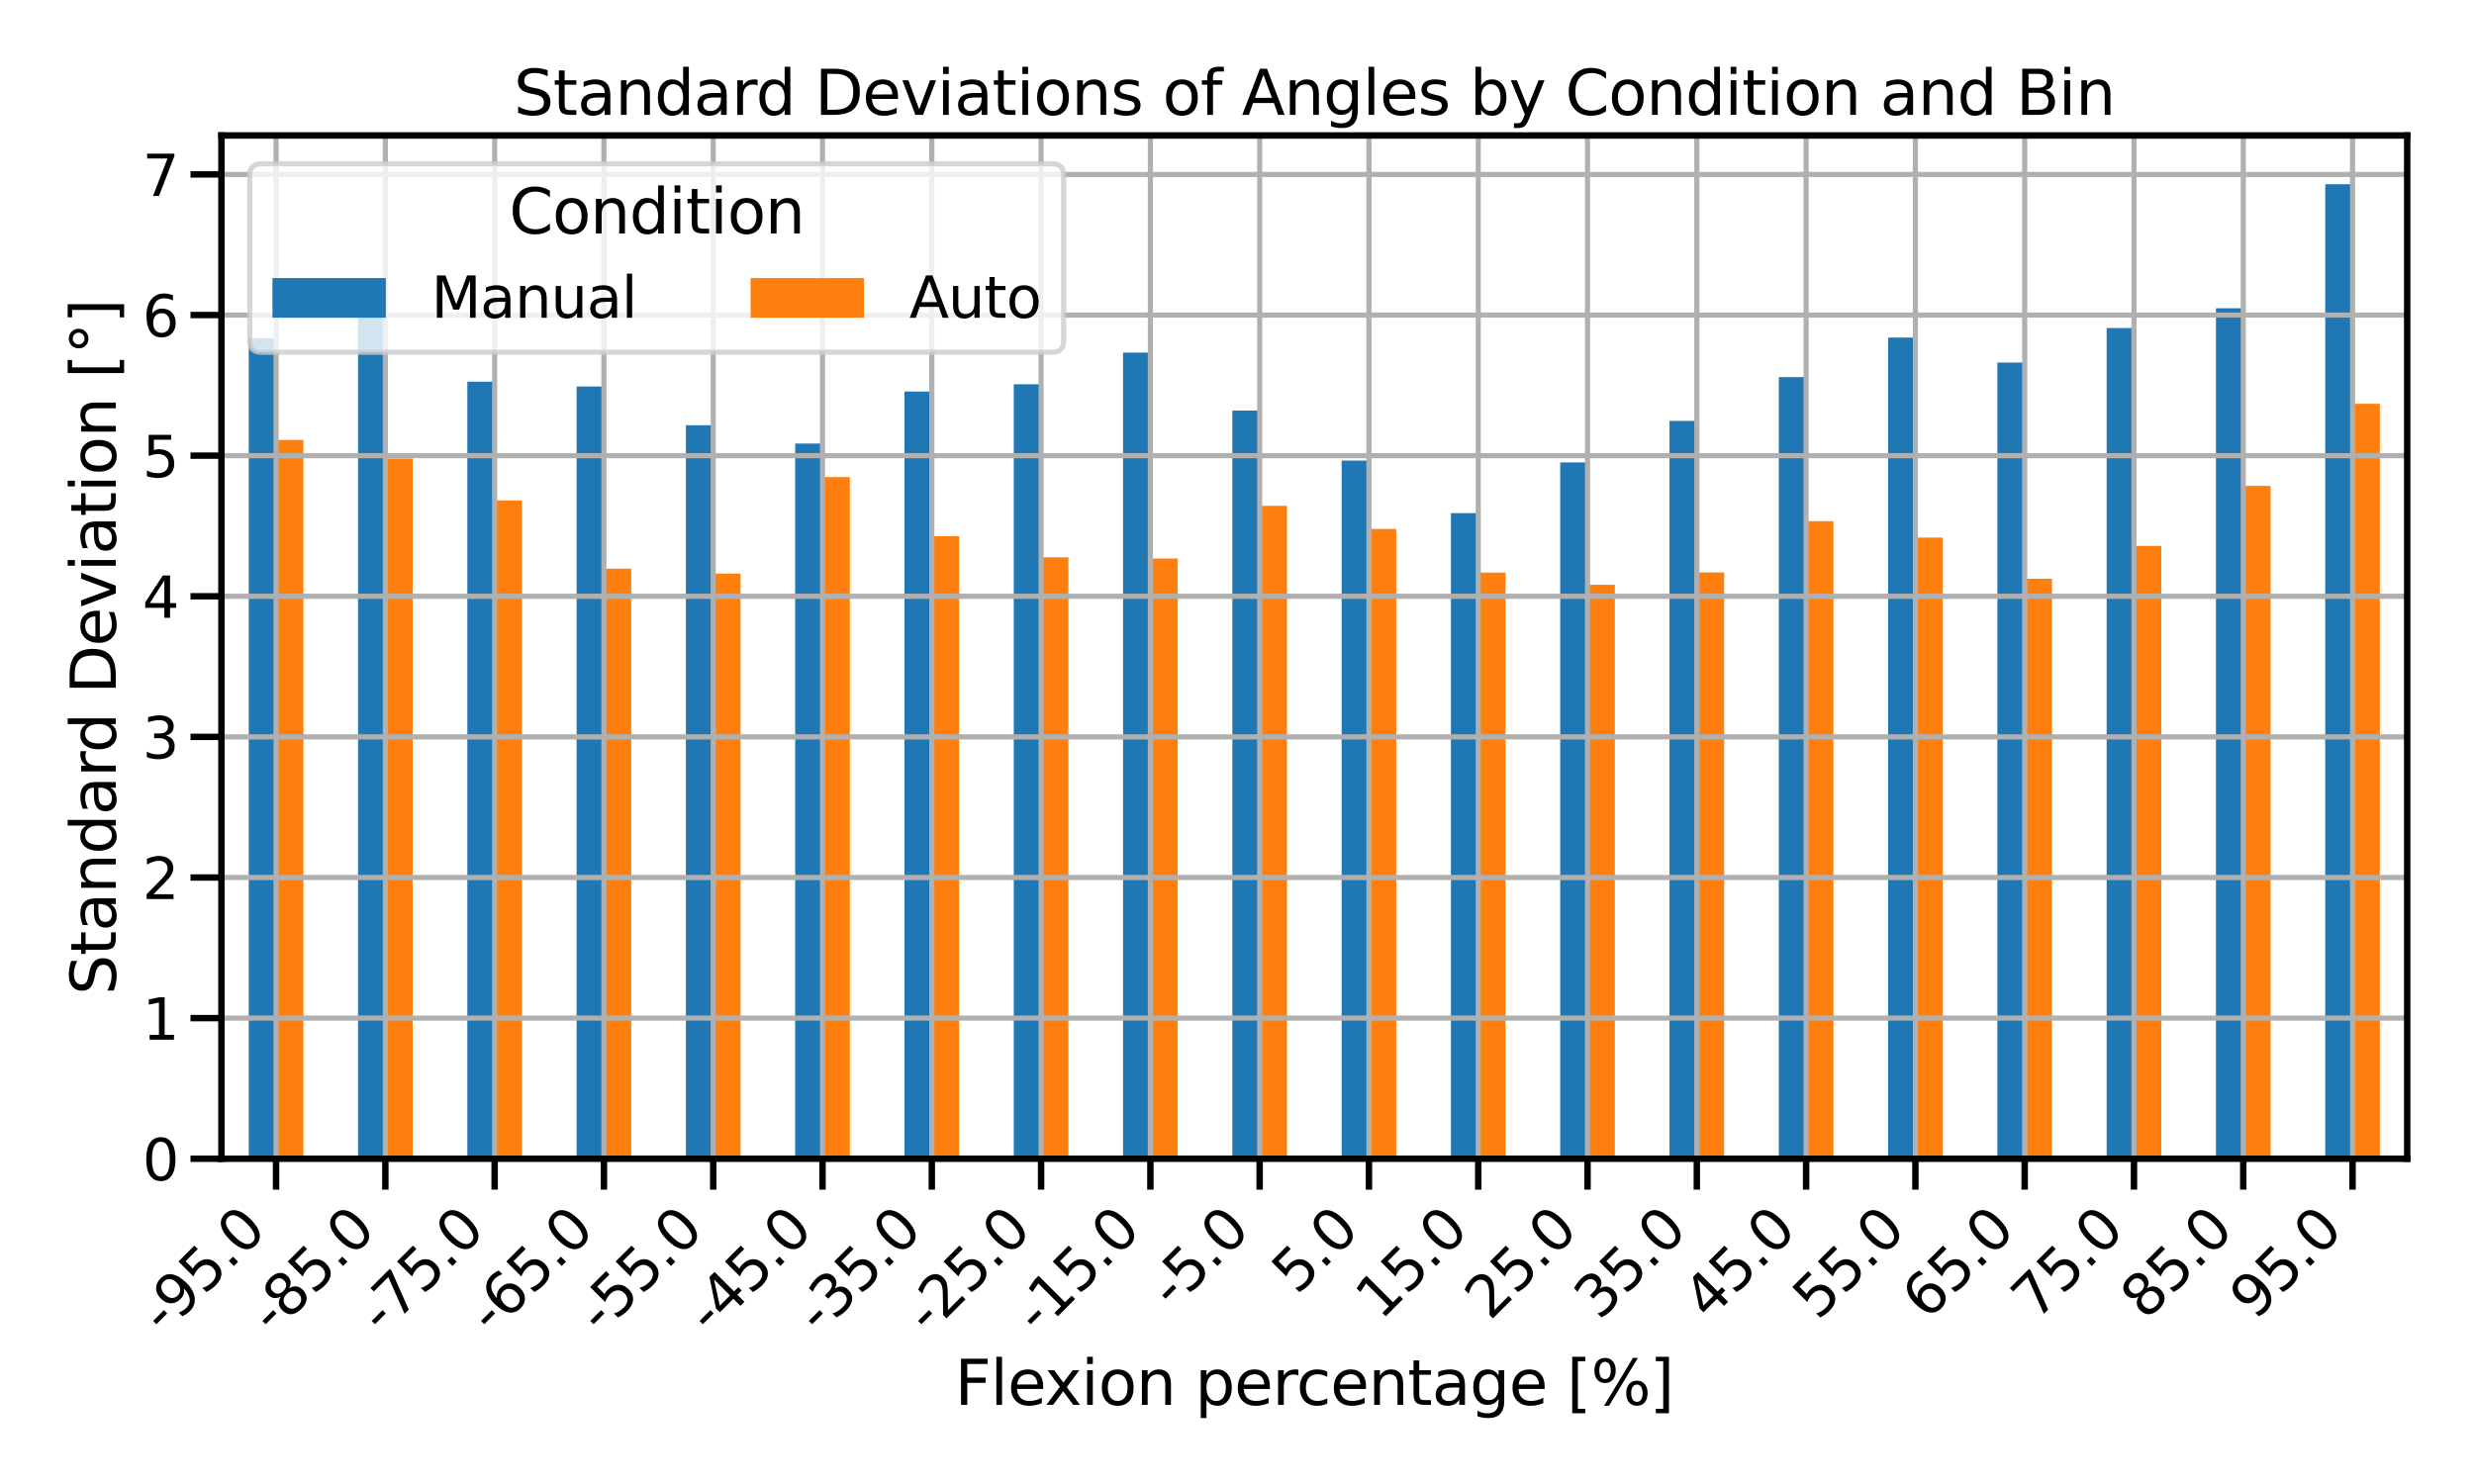 <?xml version="1.0" encoding="utf-8" standalone="no"?>
<!DOCTYPE svg PUBLIC "-//W3C//DTD SVG 1.1//EN"
  "http://www.w3.org/Graphics/SVG/1.1/DTD/svg11.dtd">
<svg xmlns:xlink="http://www.w3.org/1999/xlink" width="720pt" height="432pt" viewBox="0 0 720 432" xmlns="http://www.w3.org/2000/svg" version="1.1">
 <defs>
  <style type="text/css">*{stroke-linejoin: round; stroke-linecap: butt}</style>
 </defs>
 <g id="figure_1">
  <g id="patch_1">
   <path d="M 0 432 
L 720 432 
L 720 0 
L 0 0 
z
" style="fill: #ffffff"/>
  </g>
  <g id="axes_1">
   <g id="patch_2">
    <path d="M 64.44 337.313 
L 700.56 337.313 
L 700.56 39.44 
L 64.44 39.44 
z
" style="fill: #ffffff"/>
   </g>
   <g id="patch_3">
    <path d="M 72.391 337.313 
L 80.343 337.313 
L 80.343 98.429 
L 72.391 98.429 
z
" clip-path="url(#pfd9295f43e)" style="fill: #1f77b4"/>
   </g>
   <g id="patch_4">
    <path d="M 104.198 337.313 
L 112.149 337.313 
L 112.149 91.769 
L 104.198 91.769 
z
" clip-path="url(#pfd9295f43e)" style="fill: #1f77b4"/>
   </g>
   <g id="patch_5">
    <path d="M 136.004 337.313 
L 143.955 337.313 
L 143.955 111.116 
L 136.004 111.116 
z
" clip-path="url(#pfd9295f43e)" style="fill: #1f77b4"/>
   </g>
   <g id="patch_6">
    <path d="M 167.81 337.313 
L 175.761 337.313 
L 175.761 112.507 
L 167.81 112.507 
z
" clip-path="url(#pfd9295f43e)" style="fill: #1f77b4"/>
   </g>
   <g id="patch_7">
    <path d="M 199.615 337.313 
L 207.567 337.313 
L 207.567 123.79 
L 199.615 123.79 
z
" clip-path="url(#pfd9295f43e)" style="fill: #1f77b4"/>
   </g>
   <g id="patch_8">
    <path d="M 231.422 337.313 
L 239.373 337.313 
L 239.373 129.119 
L 231.422 129.119 
z
" clip-path="url(#pfd9295f43e)" style="fill: #1f77b4"/>
   </g>
   <g id="patch_9">
    <path d="M 263.228 337.313 
L 271.179 337.313 
L 271.179 113.98 
L 263.228 113.98 
z
" clip-path="url(#pfd9295f43e)" style="fill: #1f77b4"/>
   </g>
   <g id="patch_10">
    <path d="M 295.034 337.313 
L 302.985 337.313 
L 302.985 111.85 
L 295.034 111.85 
z
" clip-path="url(#pfd9295f43e)" style="fill: #1f77b4"/>
   </g>
   <g id="patch_11">
    <path d="M 326.839 337.313 
L 334.791 337.313 
L 334.791 102.635 
L 326.839 102.635 
z
" clip-path="url(#pfd9295f43e)" style="fill: #1f77b4"/>
   </g>
   <g id="patch_12">
    <path d="M 358.646 337.313 
L 366.597 337.313 
L 366.597 119.529 
L 358.646 119.529 
z
" clip-path="url(#pfd9295f43e)" style="fill: #1f77b4"/>
   </g>
   <g id="patch_13">
    <path d="M 390.452 337.313 
L 398.403 337.313 
L 398.403 134.074 
L 390.452 134.074 
z
" clip-path="url(#pfd9295f43e)" style="fill: #1f77b4"/>
   </g>
   <g id="patch_14">
    <path d="M 422.257 337.313 
L 430.209 337.313 
L 430.209 149.379 
L 422.257 149.379 
z
" clip-path="url(#pfd9295f43e)" style="fill: #1f77b4"/>
   </g>
   <g id="patch_15">
    <path d="M 454.063 337.313 
L 462.015 337.313 
L 462.015 134.617 
L 454.063 134.617 
z
" clip-path="url(#pfd9295f43e)" style="fill: #1f77b4"/>
   </g>
   <g id="patch_16">
    <path d="M 485.87 337.313 
L 493.821 337.313 
L 493.821 122.514 
L 485.87 122.514 
z
" clip-path="url(#pfd9295f43e)" style="fill: #1f77b4"/>
   </g>
   <g id="patch_17">
    <path d="M 517.676 337.313 
L 525.627 337.313 
L 525.627 109.792 
L 517.676 109.792 
z
" clip-path="url(#pfd9295f43e)" style="fill: #1f77b4"/>
   </g>
   <g id="patch_18">
    <path d="M 549.481 337.313 
L 557.433 337.313 
L 557.433 98.272 
L 549.481 98.272 
z
" clip-path="url(#pfd9295f43e)" style="fill: #1f77b4"/>
   </g>
   <g id="patch_19">
    <path d="M 581.288 337.313 
L 589.239 337.313 
L 589.239 105.535 
L 581.288 105.535 
z
" clip-path="url(#pfd9295f43e)" style="fill: #1f77b4"/>
   </g>
   <g id="patch_20">
    <path d="M 613.093 337.313 
L 621.045 337.313 
L 621.045 95.496 
L 613.093 95.496 
z
" clip-path="url(#pfd9295f43e)" style="fill: #1f77b4"/>
   </g>
   <g id="patch_21">
    <path d="M 644.899 337.313 
L 652.851 337.313 
L 652.851 89.737 
L 644.899 89.737 
z
" clip-path="url(#pfd9295f43e)" style="fill: #1f77b4"/>
   </g>
   <g id="patch_22">
    <path d="M 676.706 337.313 
L 684.657 337.313 
L 684.657 53.624 
L 676.706 53.624 
z
" clip-path="url(#pfd9295f43e)" style="fill: #1f77b4"/>
   </g>
   <g id="patch_23">
    <path d="M 80.343 337.313 
L 88.294 337.313 
L 88.294 128.069 
L 80.343 128.069 
z
" clip-path="url(#pfd9295f43e)" style="fill: #ff7f0e"/>
   </g>
   <g id="patch_24">
    <path d="M 112.149 337.313 
L 120.1 337.313 
L 120.1 133.454 
L 112.149 133.454 
z
" clip-path="url(#pfd9295f43e)" style="fill: #ff7f0e"/>
   </g>
   <g id="patch_25">
    <path d="M 143.955 337.313 
L 151.906 337.313 
L 151.906 145.684 
L 143.955 145.684 
z
" clip-path="url(#pfd9295f43e)" style="fill: #ff7f0e"/>
   </g>
   <g id="patch_26">
    <path d="M 175.761 337.313 
L 183.713 337.313 
L 183.713 165.544 
L 175.761 165.544 
z
" clip-path="url(#pfd9295f43e)" style="fill: #ff7f0e"/>
   </g>
   <g id="patch_27">
    <path d="M 207.567 337.313 
L 215.518 337.313 
L 215.518 166.99 
L 207.567 166.99 
z
" clip-path="url(#pfd9295f43e)" style="fill: #ff7f0e"/>
   </g>
   <g id="patch_28">
    <path d="M 239.373 337.313 
L 247.325 337.313 
L 247.325 138.865 
L 239.373 138.865 
z
" clip-path="url(#pfd9295f43e)" style="fill: #ff7f0e"/>
   </g>
   <g id="patch_29">
    <path d="M 271.179 337.313 
L 279.13 337.313 
L 279.13 156.069 
L 271.179 156.069 
z
" clip-path="url(#pfd9295f43e)" style="fill: #ff7f0e"/>
   </g>
   <g id="patch_30">
    <path d="M 302.985 337.313 
L 310.937 337.313 
L 310.937 162.249 
L 302.985 162.249 
z
" clip-path="url(#pfd9295f43e)" style="fill: #ff7f0e"/>
   </g>
   <g id="patch_31">
    <path d="M 334.791 337.313 
L 342.743 337.313 
L 342.743 162.582 
L 334.791 162.582 
z
" clip-path="url(#pfd9295f43e)" style="fill: #ff7f0e"/>
   </g>
   <g id="patch_32">
    <path d="M 366.597 337.313 
L 374.548 337.313 
L 374.548 147.249 
L 366.597 147.249 
z
" clip-path="url(#pfd9295f43e)" style="fill: #ff7f0e"/>
   </g>
   <g id="patch_33">
    <path d="M 398.403 337.313 
L 406.354 337.313 
L 406.354 153.978 
L 398.403 153.978 
z
" clip-path="url(#pfd9295f43e)" style="fill: #ff7f0e"/>
   </g>
   <g id="patch_34">
    <path d="M 430.209 337.313 
L 438.161 337.313 
L 438.161 166.672 
L 430.209 166.672 
z
" clip-path="url(#pfd9295f43e)" style="fill: #ff7f0e"/>
   </g>
   <g id="patch_35">
    <path d="M 462.015 337.313 
L 469.966 337.313 
L 469.966 170.227 
L 462.015 170.227 
z
" clip-path="url(#pfd9295f43e)" style="fill: #ff7f0e"/>
   </g>
   <g id="patch_36">
    <path d="M 493.821 337.313 
L 501.772 337.313 
L 501.772 166.631 
L 493.821 166.631 
z
" clip-path="url(#pfd9295f43e)" style="fill: #ff7f0e"/>
   </g>
   <g id="patch_37">
    <path d="M 525.627 337.313 
L 533.578 337.313 
L 533.578 151.716 
L 525.627 151.716 
z
" clip-path="url(#pfd9295f43e)" style="fill: #ff7f0e"/>
   </g>
   <g id="patch_38">
    <path d="M 557.433 337.313 
L 565.385 337.313 
L 565.385 156.491 
L 557.433 156.491 
z
" clip-path="url(#pfd9295f43e)" style="fill: #ff7f0e"/>
   </g>
   <g id="patch_39">
    <path d="M 589.239 337.313 
L 597.191 337.313 
L 597.191 168.48 
L 589.239 168.48 
z
" clip-path="url(#pfd9295f43e)" style="fill: #ff7f0e"/>
   </g>
   <g id="patch_40">
    <path d="M 621.045 337.313 
L 628.996 337.313 
L 628.996 158.911 
L 621.045 158.911 
z
" clip-path="url(#pfd9295f43e)" style="fill: #ff7f0e"/>
   </g>
   <g id="patch_41">
    <path d="M 652.851 337.313 
L 660.803 337.313 
L 660.803 141.45 
L 652.851 141.45 
z
" clip-path="url(#pfd9295f43e)" style="fill: #ff7f0e"/>
   </g>
   <g id="patch_42">
    <path d="M 684.657 337.313 
L 692.609 337.313 
L 692.609 117.55 
L 684.657 117.55 
z
" clip-path="url(#pfd9295f43e)" style="fill: #ff7f0e"/>
   </g>
   <g id="matplotlib.axis_1">
    <g id="xtick_1">
     <g id="line2d_1">
      <path d="M 80.343 337.313 
L 80.343 39.44 
" clip-path="url(#pfd9295f43e)" style="fill: none; stroke: #b0b0b0; stroke-width: 1.5; stroke-linecap: square"/>
     </g>
     <g id="line2d_2">
      <defs>
       <path id="m7f47362b22" d="M 0 0 
L 0 9 
" style="stroke: #000000; stroke-width: 1.875"/>
      </defs>
      <g>
       <use xlink:href="#m7f47362b22" x="80.343" y="337.313" style="stroke: #000000; stroke-width: 1.875"/>
      </g>
     </g>
     <g id="text_1">
      <!-- -95.0 -->
      <g transform="translate(47.729 388.865) rotate(-45) scale(0.165 -0.165)">
       <defs>
        <path id="DejaVuSans-2d" d="M 313 2009 
L 1997 2009 
L 1997 1497 
L 313 1497 
L 313 2009 
z
" transform="scale(0.016)"/>
        <path id="DejaVuSans-39" d="M 703 97 
L 703 672 
Q 941 559 1184 500 
Q 1428 441 1663 441 
Q 2288 441 2617 861 
Q 2947 1281 2994 2138 
Q 2813 1869 2534 1725 
Q 2256 1581 1919 1581 
Q 1219 1581 811 2004 
Q 403 2428 403 3163 
Q 403 3881 828 4315 
Q 1253 4750 1959 4750 
Q 2769 4750 3195 4129 
Q 3622 3509 3622 2328 
Q 3622 1225 3098 567 
Q 2575 -91 1691 -91 
Q 1453 -91 1209 -44 
Q 966 3 703 97 
z
M 1959 2075 
Q 2384 2075 2632 2365 
Q 2881 2656 2881 3163 
Q 2881 3666 2632 3958 
Q 2384 4250 1959 4250 
Q 1534 4250 1286 3958 
Q 1038 3666 1038 3163 
Q 1038 2656 1286 2365 
Q 1534 2075 1959 2075 
z
" transform="scale(0.016)"/>
        <path id="DejaVuSans-35" d="M 691 4666 
L 3169 4666 
L 3169 4134 
L 1269 4134 
L 1269 2991 
Q 1406 3038 1543 3061 
Q 1681 3084 1819 3084 
Q 2600 3084 3056 2656 
Q 3513 2228 3513 1497 
Q 3513 744 3044 326 
Q 2575 -91 1722 -91 
Q 1428 -91 1123 -41 
Q 819 9 494 109 
L 494 744 
Q 775 591 1075 516 
Q 1375 441 1709 441 
Q 2250 441 2565 725 
Q 2881 1009 2881 1497 
Q 2881 1984 2565 2268 
Q 2250 2553 1709 2553 
Q 1456 2553 1204 2497 
Q 953 2441 691 2322 
L 691 4666 
z
" transform="scale(0.016)"/>
        <path id="DejaVuSans-2e" d="M 684 794 
L 1344 794 
L 1344 0 
L 684 0 
L 684 794 
z
" transform="scale(0.016)"/>
        <path id="DejaVuSans-30" d="M 2034 4250 
Q 1547 4250 1301 3770 
Q 1056 3291 1056 2328 
Q 1056 1369 1301 889 
Q 1547 409 2034 409 
Q 2525 409 2770 889 
Q 3016 1369 3016 2328 
Q 3016 3291 2770 3770 
Q 2525 4250 2034 4250 
z
M 2034 4750 
Q 2819 4750 3233 4129 
Q 3647 3509 3647 2328 
Q 3647 1150 3233 529 
Q 2819 -91 2034 -91 
Q 1250 -91 836 529 
Q 422 1150 422 2328 
Q 422 3509 836 4129 
Q 1250 4750 2034 4750 
z
" transform="scale(0.016)"/>
       </defs>
       <use xlink:href="#DejaVuSans-2d"/>
       <use xlink:href="#DejaVuSans-39" x="36.084"/>
       <use xlink:href="#DejaVuSans-35" x="99.707"/>
       <use xlink:href="#DejaVuSans-2e" x="163.33"/>
       <use xlink:href="#DejaVuSans-30" x="195.117"/>
      </g>
     </g>
    </g>
    <g id="xtick_2">
     <g id="line2d_3">
      <path d="M 112.149 337.313 
L 112.149 39.44 
" clip-path="url(#pfd9295f43e)" style="fill: none; stroke: #b0b0b0; stroke-width: 1.5; stroke-linecap: square"/>
     </g>
     <g id="line2d_4">
      <g>
       <use xlink:href="#m7f47362b22" x="112.149" y="337.313" style="stroke: #000000; stroke-width: 1.875"/>
      </g>
     </g>
     <g id="text_2">
      <!-- -85.0 -->
      <g transform="translate(79.535 388.865) rotate(-45) scale(0.165 -0.165)">
       <defs>
        <path id="DejaVuSans-38" d="M 2034 2216 
Q 1584 2216 1326 1975 
Q 1069 1734 1069 1313 
Q 1069 891 1326 650 
Q 1584 409 2034 409 
Q 2484 409 2743 651 
Q 3003 894 3003 1313 
Q 3003 1734 2745 1975 
Q 2488 2216 2034 2216 
z
M 1403 2484 
Q 997 2584 770 2862 
Q 544 3141 544 3541 
Q 544 4100 942 4425 
Q 1341 4750 2034 4750 
Q 2731 4750 3128 4425 
Q 3525 4100 3525 3541 
Q 3525 3141 3298 2862 
Q 3072 2584 2669 2484 
Q 3125 2378 3379 2068 
Q 3634 1759 3634 1313 
Q 3634 634 3220 271 
Q 2806 -91 2034 -91 
Q 1263 -91 848 271 
Q 434 634 434 1313 
Q 434 1759 690 2068 
Q 947 2378 1403 2484 
z
M 1172 3481 
Q 1172 3119 1398 2916 
Q 1625 2713 2034 2713 
Q 2441 2713 2670 2916 
Q 2900 3119 2900 3481 
Q 2900 3844 2670 4047 
Q 2441 4250 2034 4250 
Q 1625 4250 1398 4047 
Q 1172 3844 1172 3481 
z
" transform="scale(0.016)"/>
       </defs>
       <use xlink:href="#DejaVuSans-2d"/>
       <use xlink:href="#DejaVuSans-38" x="36.084"/>
       <use xlink:href="#DejaVuSans-35" x="99.707"/>
       <use xlink:href="#DejaVuSans-2e" x="163.33"/>
       <use xlink:href="#DejaVuSans-30" x="195.117"/>
      </g>
     </g>
    </g>
    <g id="xtick_3">
     <g id="line2d_5">
      <path d="M 143.955 337.313 
L 143.955 39.44 
" clip-path="url(#pfd9295f43e)" style="fill: none; stroke: #b0b0b0; stroke-width: 1.5; stroke-linecap: square"/>
     </g>
     <g id="line2d_6">
      <g>
       <use xlink:href="#m7f47362b22" x="143.955" y="337.313" style="stroke: #000000; stroke-width: 1.875"/>
      </g>
     </g>
     <g id="text_3">
      <!-- -75.0 -->
      <g transform="translate(111.341 388.865) rotate(-45) scale(0.165 -0.165)">
       <defs>
        <path id="DejaVuSans-37" d="M 525 4666 
L 3525 4666 
L 3525 4397 
L 1831 0 
L 1172 0 
L 2766 4134 
L 525 4134 
L 525 4666 
z
" transform="scale(0.016)"/>
       </defs>
       <use xlink:href="#DejaVuSans-2d"/>
       <use xlink:href="#DejaVuSans-37" x="36.084"/>
       <use xlink:href="#DejaVuSans-35" x="99.707"/>
       <use xlink:href="#DejaVuSans-2e" x="163.33"/>
       <use xlink:href="#DejaVuSans-30" x="195.117"/>
      </g>
     </g>
    </g>
    <g id="xtick_4">
     <g id="line2d_7">
      <path d="M 175.761 337.313 
L 175.761 39.44 
" clip-path="url(#pfd9295f43e)" style="fill: none; stroke: #b0b0b0; stroke-width: 1.5; stroke-linecap: square"/>
     </g>
     <g id="line2d_8">
      <g>
       <use xlink:href="#m7f47362b22" x="175.761" y="337.313" style="stroke: #000000; stroke-width: 1.875"/>
      </g>
     </g>
     <g id="text_4">
      <!-- -65.0 -->
      <g transform="translate(143.147 388.865) rotate(-45) scale(0.165 -0.165)">
       <defs>
        <path id="DejaVuSans-36" d="M 2113 2584 
Q 1688 2584 1439 2293 
Q 1191 2003 1191 1497 
Q 1191 994 1439 701 
Q 1688 409 2113 409 
Q 2538 409 2786 701 
Q 3034 994 3034 1497 
Q 3034 2003 2786 2293 
Q 2538 2584 2113 2584 
z
M 3366 4563 
L 3366 3988 
Q 3128 4100 2886 4159 
Q 2644 4219 2406 4219 
Q 1781 4219 1451 3797 
Q 1122 3375 1075 2522 
Q 1259 2794 1537 2939 
Q 1816 3084 2150 3084 
Q 2853 3084 3261 2657 
Q 3669 2231 3669 1497 
Q 3669 778 3244 343 
Q 2819 -91 2113 -91 
Q 1303 -91 875 529 
Q 447 1150 447 2328 
Q 447 3434 972 4092 
Q 1497 4750 2381 4750 
Q 2619 4750 2861 4703 
Q 3103 4656 3366 4563 
z
" transform="scale(0.016)"/>
       </defs>
       <use xlink:href="#DejaVuSans-2d"/>
       <use xlink:href="#DejaVuSans-36" x="36.084"/>
       <use xlink:href="#DejaVuSans-35" x="99.707"/>
       <use xlink:href="#DejaVuSans-2e" x="163.33"/>
       <use xlink:href="#DejaVuSans-30" x="195.117"/>
      </g>
     </g>
    </g>
    <g id="xtick_5">
     <g id="line2d_9">
      <path d="M 207.567 337.313 
L 207.567 39.44 
" clip-path="url(#pfd9295f43e)" style="fill: none; stroke: #b0b0b0; stroke-width: 1.5; stroke-linecap: square"/>
     </g>
     <g id="line2d_10">
      <g>
       <use xlink:href="#m7f47362b22" x="207.567" y="337.313" style="stroke: #000000; stroke-width: 1.875"/>
      </g>
     </g>
     <g id="text_5">
      <!-- -55.0 -->
      <g transform="translate(174.953 388.865) rotate(-45) scale(0.165 -0.165)">
       <use xlink:href="#DejaVuSans-2d"/>
       <use xlink:href="#DejaVuSans-35" x="36.084"/>
       <use xlink:href="#DejaVuSans-35" x="99.707"/>
       <use xlink:href="#DejaVuSans-2e" x="163.33"/>
       <use xlink:href="#DejaVuSans-30" x="195.117"/>
      </g>
     </g>
    </g>
    <g id="xtick_6">
     <g id="line2d_11">
      <path d="M 239.373 337.313 
L 239.373 39.44 
" clip-path="url(#pfd9295f43e)" style="fill: none; stroke: #b0b0b0; stroke-width: 1.5; stroke-linecap: square"/>
     </g>
     <g id="line2d_12">
      <g>
       <use xlink:href="#m7f47362b22" x="239.373" y="337.313" style="stroke: #000000; stroke-width: 1.875"/>
      </g>
     </g>
     <g id="text_6">
      <!-- -45.0 -->
      <g transform="translate(206.759 388.865) rotate(-45) scale(0.165 -0.165)">
       <defs>
        <path id="DejaVuSans-34" d="M 2419 4116 
L 825 1625 
L 2419 1625 
L 2419 4116 
z
M 2253 4666 
L 3047 4666 
L 3047 1625 
L 3713 1625 
L 3713 1100 
L 3047 1100 
L 3047 0 
L 2419 0 
L 2419 1100 
L 313 1100 
L 313 1709 
L 2253 4666 
z
" transform="scale(0.016)"/>
       </defs>
       <use xlink:href="#DejaVuSans-2d"/>
       <use xlink:href="#DejaVuSans-34" x="36.084"/>
       <use xlink:href="#DejaVuSans-35" x="99.707"/>
       <use xlink:href="#DejaVuSans-2e" x="163.33"/>
       <use xlink:href="#DejaVuSans-30" x="195.117"/>
      </g>
     </g>
    </g>
    <g id="xtick_7">
     <g id="line2d_13">
      <path d="M 271.179 337.313 
L 271.179 39.44 
" clip-path="url(#pfd9295f43e)" style="fill: none; stroke: #b0b0b0; stroke-width: 1.5; stroke-linecap: square"/>
     </g>
     <g id="line2d_14">
      <g>
       <use xlink:href="#m7f47362b22" x="271.179" y="337.313" style="stroke: #000000; stroke-width: 1.875"/>
      </g>
     </g>
     <g id="text_7">
      <!-- -35.0 -->
      <g transform="translate(238.565 388.865) rotate(-45) scale(0.165 -0.165)">
       <defs>
        <path id="DejaVuSans-33" d="M 2597 2516 
Q 3050 2419 3304 2112 
Q 3559 1806 3559 1356 
Q 3559 666 3084 287 
Q 2609 -91 1734 -91 
Q 1441 -91 1130 -33 
Q 819 25 488 141 
L 488 750 
Q 750 597 1062 519 
Q 1375 441 1716 441 
Q 2309 441 2620 675 
Q 2931 909 2931 1356 
Q 2931 1769 2642 2001 
Q 2353 2234 1838 2234 
L 1294 2234 
L 1294 2753 
L 1863 2753 
Q 2328 2753 2575 2939 
Q 2822 3125 2822 3475 
Q 2822 3834 2567 4026 
Q 2313 4219 1838 4219 
Q 1578 4219 1281 4162 
Q 984 4106 628 3988 
L 628 4550 
Q 988 4650 1302 4700 
Q 1616 4750 1894 4750 
Q 2613 4750 3031 4423 
Q 3450 4097 3450 3541 
Q 3450 3153 3228 2886 
Q 3006 2619 2597 2516 
z
" transform="scale(0.016)"/>
       </defs>
       <use xlink:href="#DejaVuSans-2d"/>
       <use xlink:href="#DejaVuSans-33" x="36.084"/>
       <use xlink:href="#DejaVuSans-35" x="99.707"/>
       <use xlink:href="#DejaVuSans-2e" x="163.33"/>
       <use xlink:href="#DejaVuSans-30" x="195.117"/>
      </g>
     </g>
    </g>
    <g id="xtick_8">
     <g id="line2d_15">
      <path d="M 302.985 337.313 
L 302.985 39.44 
" clip-path="url(#pfd9295f43e)" style="fill: none; stroke: #b0b0b0; stroke-width: 1.5; stroke-linecap: square"/>
     </g>
     <g id="line2d_16">
      <g>
       <use xlink:href="#m7f47362b22" x="302.985" y="337.313" style="stroke: #000000; stroke-width: 1.875"/>
      </g>
     </g>
     <g id="text_8">
      <!-- -25.0 -->
      <g transform="translate(270.371 388.865) rotate(-45) scale(0.165 -0.165)">
       <defs>
        <path id="DejaVuSans-32" d="M 1228 531 
L 3431 531 
L 3431 0 
L 469 0 
L 469 531 
Q 828 903 1448 1529 
Q 2069 2156 2228 2338 
Q 2531 2678 2651 2914 
Q 2772 3150 2772 3378 
Q 2772 3750 2511 3984 
Q 2250 4219 1831 4219 
Q 1534 4219 1204 4116 
Q 875 4013 500 3803 
L 500 4441 
Q 881 4594 1212 4672 
Q 1544 4750 1819 4750 
Q 2544 4750 2975 4387 
Q 3406 4025 3406 3419 
Q 3406 3131 3298 2873 
Q 3191 2616 2906 2266 
Q 2828 2175 2409 1742 
Q 1991 1309 1228 531 
z
" transform="scale(0.016)"/>
       </defs>
       <use xlink:href="#DejaVuSans-2d"/>
       <use xlink:href="#DejaVuSans-32" x="36.084"/>
       <use xlink:href="#DejaVuSans-35" x="99.707"/>
       <use xlink:href="#DejaVuSans-2e" x="163.33"/>
       <use xlink:href="#DejaVuSans-30" x="195.117"/>
      </g>
     </g>
    </g>
    <g id="xtick_9">
     <g id="line2d_17">
      <path d="M 334.791 337.313 
L 334.791 39.44 
" clip-path="url(#pfd9295f43e)" style="fill: none; stroke: #b0b0b0; stroke-width: 1.5; stroke-linecap: square"/>
     </g>
     <g id="line2d_18">
      <g>
       <use xlink:href="#m7f47362b22" x="334.791" y="337.313" style="stroke: #000000; stroke-width: 1.875"/>
      </g>
     </g>
     <g id="text_9">
      <!-- -15.0 -->
      <g transform="translate(302.177 388.865) rotate(-45) scale(0.165 -0.165)">
       <defs>
        <path id="DejaVuSans-31" d="M 794 531 
L 1825 531 
L 1825 4091 
L 703 3866 
L 703 4441 
L 1819 4666 
L 2450 4666 
L 2450 531 
L 3481 531 
L 3481 0 
L 794 0 
L 794 531 
z
" transform="scale(0.016)"/>
       </defs>
       <use xlink:href="#DejaVuSans-2d"/>
       <use xlink:href="#DejaVuSans-31" x="36.084"/>
       <use xlink:href="#DejaVuSans-35" x="99.707"/>
       <use xlink:href="#DejaVuSans-2e" x="163.33"/>
       <use xlink:href="#DejaVuSans-30" x="195.117"/>
      </g>
     </g>
    </g>
    <g id="xtick_10">
     <g id="line2d_19">
      <path d="M 366.597 337.313 
L 366.597 39.44 
" clip-path="url(#pfd9295f43e)" style="fill: none; stroke: #b0b0b0; stroke-width: 1.5; stroke-linecap: square"/>
     </g>
     <g id="line2d_20">
      <g>
       <use xlink:href="#m7f47362b22" x="366.597" y="337.313" style="stroke: #000000; stroke-width: 1.875"/>
      </g>
     </g>
     <g id="text_10">
      <!-- -5.0 -->
      <g transform="translate(341.407 381.442) rotate(-45) scale(0.165 -0.165)">
       <use xlink:href="#DejaVuSans-2d"/>
       <use xlink:href="#DejaVuSans-35" x="36.084"/>
       <use xlink:href="#DejaVuSans-2e" x="99.707"/>
       <use xlink:href="#DejaVuSans-30" x="131.494"/>
      </g>
     </g>
    </g>
    <g id="xtick_11">
     <g id="line2d_21">
      <path d="M 398.403 337.313 
L 398.403 39.44 
" clip-path="url(#pfd9295f43e)" style="fill: none; stroke: #b0b0b0; stroke-width: 1.5; stroke-linecap: square"/>
     </g>
     <g id="line2d_22">
      <g>
       <use xlink:href="#m7f47362b22" x="398.403" y="337.313" style="stroke: #000000; stroke-width: 1.875"/>
      </g>
     </g>
     <g id="text_11">
      <!-- 5.0 -->
      <g transform="translate(377.422 377.233) rotate(-45) scale(0.165 -0.165)">
       <use xlink:href="#DejaVuSans-35"/>
       <use xlink:href="#DejaVuSans-2e" x="63.623"/>
       <use xlink:href="#DejaVuSans-30" x="95.41"/>
      </g>
     </g>
    </g>
    <g id="xtick_12">
     <g id="line2d_23">
      <path d="M 430.209 337.313 
L 430.209 39.44 
" clip-path="url(#pfd9295f43e)" style="fill: none; stroke: #b0b0b0; stroke-width: 1.5; stroke-linecap: square"/>
     </g>
     <g id="line2d_24">
      <g>
       <use xlink:href="#m7f47362b22" x="430.209" y="337.313" style="stroke: #000000; stroke-width: 1.875"/>
      </g>
     </g>
     <g id="text_12">
      <!-- 15.0 -->
      <g transform="translate(401.805 384.656) rotate(-45) scale(0.165 -0.165)">
       <use xlink:href="#DejaVuSans-31"/>
       <use xlink:href="#DejaVuSans-35" x="63.623"/>
       <use xlink:href="#DejaVuSans-2e" x="127.246"/>
       <use xlink:href="#DejaVuSans-30" x="159.033"/>
      </g>
     </g>
    </g>
    <g id="xtick_13">
     <g id="line2d_25">
      <path d="M 462.015 337.313 
L 462.015 39.44 
" clip-path="url(#pfd9295f43e)" style="fill: none; stroke: #b0b0b0; stroke-width: 1.5; stroke-linecap: square"/>
     </g>
     <g id="line2d_26">
      <g>
       <use xlink:href="#m7f47362b22" x="462.015" y="337.313" style="stroke: #000000; stroke-width: 1.875"/>
      </g>
     </g>
     <g id="text_13">
      <!-- 25.0 -->
      <g transform="translate(433.611 384.656) rotate(-45) scale(0.165 -0.165)">
       <use xlink:href="#DejaVuSans-32"/>
       <use xlink:href="#DejaVuSans-35" x="63.623"/>
       <use xlink:href="#DejaVuSans-2e" x="127.246"/>
       <use xlink:href="#DejaVuSans-30" x="159.033"/>
      </g>
     </g>
    </g>
    <g id="xtick_14">
     <g id="line2d_27">
      <path d="M 493.821 337.313 
L 493.821 39.44 
" clip-path="url(#pfd9295f43e)" style="fill: none; stroke: #b0b0b0; stroke-width: 1.5; stroke-linecap: square"/>
     </g>
     <g id="line2d_28">
      <g>
       <use xlink:href="#m7f47362b22" x="493.821" y="337.313" style="stroke: #000000; stroke-width: 1.875"/>
      </g>
     </g>
     <g id="text_14">
      <!-- 35.0 -->
      <g transform="translate(465.417 384.656) rotate(-45) scale(0.165 -0.165)">
       <use xlink:href="#DejaVuSans-33"/>
       <use xlink:href="#DejaVuSans-35" x="63.623"/>
       <use xlink:href="#DejaVuSans-2e" x="127.246"/>
       <use xlink:href="#DejaVuSans-30" x="159.033"/>
      </g>
     </g>
    </g>
    <g id="xtick_15">
     <g id="line2d_29">
      <path d="M 525.627 337.313 
L 525.627 39.44 
" clip-path="url(#pfd9295f43e)" style="fill: none; stroke: #b0b0b0; stroke-width: 1.5; stroke-linecap: square"/>
     </g>
     <g id="line2d_30">
      <g>
       <use xlink:href="#m7f47362b22" x="525.627" y="337.313" style="stroke: #000000; stroke-width: 1.875"/>
      </g>
     </g>
     <g id="text_15">
      <!-- 45.0 -->
      <g transform="translate(497.223 384.656) rotate(-45) scale(0.165 -0.165)">
       <use xlink:href="#DejaVuSans-34"/>
       <use xlink:href="#DejaVuSans-35" x="63.623"/>
       <use xlink:href="#DejaVuSans-2e" x="127.246"/>
       <use xlink:href="#DejaVuSans-30" x="159.033"/>
      </g>
     </g>
    </g>
    <g id="xtick_16">
     <g id="line2d_31">
      <path d="M 557.433 337.313 
L 557.433 39.44 
" clip-path="url(#pfd9295f43e)" style="fill: none; stroke: #b0b0b0; stroke-width: 1.5; stroke-linecap: square"/>
     </g>
     <g id="line2d_32">
      <g>
       <use xlink:href="#m7f47362b22" x="557.433" y="337.313" style="stroke: #000000; stroke-width: 1.875"/>
      </g>
     </g>
     <g id="text_16">
      <!-- 55.0 -->
      <g transform="translate(529.029 384.656) rotate(-45) scale(0.165 -0.165)">
       <use xlink:href="#DejaVuSans-35"/>
       <use xlink:href="#DejaVuSans-35" x="63.623"/>
       <use xlink:href="#DejaVuSans-2e" x="127.246"/>
       <use xlink:href="#DejaVuSans-30" x="159.033"/>
      </g>
     </g>
    </g>
    <g id="xtick_17">
     <g id="line2d_33">
      <path d="M 589.239 337.313 
L 589.239 39.44 
" clip-path="url(#pfd9295f43e)" style="fill: none; stroke: #b0b0b0; stroke-width: 1.5; stroke-linecap: square"/>
     </g>
     <g id="line2d_34">
      <g>
       <use xlink:href="#m7f47362b22" x="589.239" y="337.313" style="stroke: #000000; stroke-width: 1.875"/>
      </g>
     </g>
     <g id="text_17">
      <!-- 65.0 -->
      <g transform="translate(560.835 384.656) rotate(-45) scale(0.165 -0.165)">
       <use xlink:href="#DejaVuSans-36"/>
       <use xlink:href="#DejaVuSans-35" x="63.623"/>
       <use xlink:href="#DejaVuSans-2e" x="127.246"/>
       <use xlink:href="#DejaVuSans-30" x="159.033"/>
      </g>
     </g>
    </g>
    <g id="xtick_18">
     <g id="line2d_35">
      <path d="M 621.045 337.313 
L 621.045 39.44 
" clip-path="url(#pfd9295f43e)" style="fill: none; stroke: #b0b0b0; stroke-width: 1.5; stroke-linecap: square"/>
     </g>
     <g id="line2d_36">
      <g>
       <use xlink:href="#m7f47362b22" x="621.045" y="337.313" style="stroke: #000000; stroke-width: 1.875"/>
      </g>
     </g>
     <g id="text_18">
      <!-- 75.0 -->
      <g transform="translate(592.641 384.656) rotate(-45) scale(0.165 -0.165)">
       <use xlink:href="#DejaVuSans-37"/>
       <use xlink:href="#DejaVuSans-35" x="63.623"/>
       <use xlink:href="#DejaVuSans-2e" x="127.246"/>
       <use xlink:href="#DejaVuSans-30" x="159.033"/>
      </g>
     </g>
    </g>
    <g id="xtick_19">
     <g id="line2d_37">
      <path d="M 652.851 337.313 
L 652.851 39.44 
" clip-path="url(#pfd9295f43e)" style="fill: none; stroke: #b0b0b0; stroke-width: 1.5; stroke-linecap: square"/>
     </g>
     <g id="line2d_38">
      <g>
       <use xlink:href="#m7f47362b22" x="652.851" y="337.313" style="stroke: #000000; stroke-width: 1.875"/>
      </g>
     </g>
     <g id="text_19">
      <!-- 85.0 -->
      <g transform="translate(624.447 384.656) rotate(-45) scale(0.165 -0.165)">
       <use xlink:href="#DejaVuSans-38"/>
       <use xlink:href="#DejaVuSans-35" x="63.623"/>
       <use xlink:href="#DejaVuSans-2e" x="127.246"/>
       <use xlink:href="#DejaVuSans-30" x="159.033"/>
      </g>
     </g>
    </g>
    <g id="xtick_20">
     <g id="line2d_39">
      <path d="M 684.657 337.313 
L 684.657 39.44 
" clip-path="url(#pfd9295f43e)" style="fill: none; stroke: #b0b0b0; stroke-width: 1.5; stroke-linecap: square"/>
     </g>
     <g id="line2d_40">
      <g>
       <use xlink:href="#m7f47362b22" x="684.657" y="337.313" style="stroke: #000000; stroke-width: 1.875"/>
      </g>
     </g>
     <g id="text_20">
      <!-- 95.0 -->
      <g transform="translate(656.253 384.656) rotate(-45) scale(0.165 -0.165)">
       <use xlink:href="#DejaVuSans-39"/>
       <use xlink:href="#DejaVuSans-35" x="63.623"/>
       <use xlink:href="#DejaVuSans-2e" x="127.246"/>
       <use xlink:href="#DejaVuSans-30" x="159.033"/>
      </g>
     </g>
    </g>
    <g id="text_21">
     <!-- Flexion percentage [%] -->
     <g transform="translate(277.876 408.969) scale(0.18 -0.18)">
      <defs>
       <path id="DejaVuSans-46" d="M 628 4666 
L 3309 4666 
L 3309 4134 
L 1259 4134 
L 1259 2759 
L 3109 2759 
L 3109 2228 
L 1259 2228 
L 1259 0 
L 628 0 
L 628 4666 
z
" transform="scale(0.016)"/>
       <path id="DejaVuSans-6c" d="M 603 4863 
L 1178 4863 
L 1178 0 
L 603 0 
L 603 4863 
z
" transform="scale(0.016)"/>
       <path id="DejaVuSans-65" d="M 3597 1894 
L 3597 1613 
L 953 1613 
Q 991 1019 1311 708 
Q 1631 397 2203 397 
Q 2534 397 2845 478 
Q 3156 559 3463 722 
L 3463 178 
Q 3153 47 2828 -22 
Q 2503 -91 2169 -91 
Q 1331 -91 842 396 
Q 353 884 353 1716 
Q 353 2575 817 3079 
Q 1281 3584 2069 3584 
Q 2775 3584 3186 3129 
Q 3597 2675 3597 1894 
z
M 3022 2063 
Q 3016 2534 2758 2815 
Q 2500 3097 2075 3097 
Q 1594 3097 1305 2825 
Q 1016 2553 972 2059 
L 3022 2063 
z
" transform="scale(0.016)"/>
       <path id="DejaVuSans-78" d="M 3513 3500 
L 2247 1797 
L 3578 0 
L 2900 0 
L 1881 1375 
L 863 0 
L 184 0 
L 1544 1831 
L 300 3500 
L 978 3500 
L 1906 2253 
L 2834 3500 
L 3513 3500 
z
" transform="scale(0.016)"/>
       <path id="DejaVuSans-69" d="M 603 3500 
L 1178 3500 
L 1178 0 
L 603 0 
L 603 3500 
z
M 603 4863 
L 1178 4863 
L 1178 4134 
L 603 4134 
L 603 4863 
z
" transform="scale(0.016)"/>
       <path id="DejaVuSans-6f" d="M 1959 3097 
Q 1497 3097 1228 2736 
Q 959 2375 959 1747 
Q 959 1119 1226 758 
Q 1494 397 1959 397 
Q 2419 397 2687 759 
Q 2956 1122 2956 1747 
Q 2956 2369 2687 2733 
Q 2419 3097 1959 3097 
z
M 1959 3584 
Q 2709 3584 3137 3096 
Q 3566 2609 3566 1747 
Q 3566 888 3137 398 
Q 2709 -91 1959 -91 
Q 1206 -91 779 398 
Q 353 888 353 1747 
Q 353 2609 779 3096 
Q 1206 3584 1959 3584 
z
" transform="scale(0.016)"/>
       <path id="DejaVuSans-6e" d="M 3513 2113 
L 3513 0 
L 2938 0 
L 2938 2094 
Q 2938 2591 2744 2837 
Q 2550 3084 2163 3084 
Q 1697 3084 1428 2787 
Q 1159 2491 1159 1978 
L 1159 0 
L 581 0 
L 581 3500 
L 1159 3500 
L 1159 2956 
Q 1366 3272 1645 3428 
Q 1925 3584 2291 3584 
Q 2894 3584 3203 3211 
Q 3513 2838 3513 2113 
z
" transform="scale(0.016)"/>
       <path id="DejaVuSans-20" transform="scale(0.016)"/>
       <path id="DejaVuSans-70" d="M 1159 525 
L 1159 -1331 
L 581 -1331 
L 581 3500 
L 1159 3500 
L 1159 2969 
Q 1341 3281 1617 3432 
Q 1894 3584 2278 3584 
Q 2916 3584 3314 3078 
Q 3713 2572 3713 1747 
Q 3713 922 3314 415 
Q 2916 -91 2278 -91 
Q 1894 -91 1617 61 
Q 1341 213 1159 525 
z
M 3116 1747 
Q 3116 2381 2855 2742 
Q 2594 3103 2138 3103 
Q 1681 3103 1420 2742 
Q 1159 2381 1159 1747 
Q 1159 1113 1420 752 
Q 1681 391 2138 391 
Q 2594 391 2855 752 
Q 3116 1113 3116 1747 
z
" transform="scale(0.016)"/>
       <path id="DejaVuSans-72" d="M 2631 2963 
Q 2534 3019 2420 3045 
Q 2306 3072 2169 3072 
Q 1681 3072 1420 2755 
Q 1159 2438 1159 1844 
L 1159 0 
L 581 0 
L 581 3500 
L 1159 3500 
L 1159 2956 
Q 1341 3275 1631 3429 
Q 1922 3584 2338 3584 
Q 2397 3584 2469 3576 
Q 2541 3569 2628 3553 
L 2631 2963 
z
" transform="scale(0.016)"/>
       <path id="DejaVuSans-63" d="M 3122 3366 
L 3122 2828 
Q 2878 2963 2633 3030 
Q 2388 3097 2138 3097 
Q 1578 3097 1268 2742 
Q 959 2388 959 1747 
Q 959 1106 1268 751 
Q 1578 397 2138 397 
Q 2388 397 2633 464 
Q 2878 531 3122 666 
L 3122 134 
Q 2881 22 2623 -34 
Q 2366 -91 2075 -91 
Q 1284 -91 818 406 
Q 353 903 353 1747 
Q 353 2603 823 3093 
Q 1294 3584 2113 3584 
Q 2378 3584 2631 3529 
Q 2884 3475 3122 3366 
z
" transform="scale(0.016)"/>
       <path id="DejaVuSans-74" d="M 1172 4494 
L 1172 3500 
L 2356 3500 
L 2356 3053 
L 1172 3053 
L 1172 1153 
Q 1172 725 1289 603 
Q 1406 481 1766 481 
L 2356 481 
L 2356 0 
L 1766 0 
Q 1100 0 847 248 
Q 594 497 594 1153 
L 594 3053 
L 172 3053 
L 172 3500 
L 594 3500 
L 594 4494 
L 1172 4494 
z
" transform="scale(0.016)"/>
       <path id="DejaVuSans-61" d="M 2194 1759 
Q 1497 1759 1228 1600 
Q 959 1441 959 1056 
Q 959 750 1161 570 
Q 1363 391 1709 391 
Q 2188 391 2477 730 
Q 2766 1069 2766 1631 
L 2766 1759 
L 2194 1759 
z
M 3341 1997 
L 3341 0 
L 2766 0 
L 2766 531 
Q 2569 213 2275 61 
Q 1981 -91 1556 -91 
Q 1019 -91 701 211 
Q 384 513 384 1019 
Q 384 1609 779 1909 
Q 1175 2209 1959 2209 
L 2766 2209 
L 2766 2266 
Q 2766 2663 2505 2880 
Q 2244 3097 1772 3097 
Q 1472 3097 1187 3025 
Q 903 2953 641 2809 
L 641 3341 
Q 956 3463 1253 3523 
Q 1550 3584 1831 3584 
Q 2591 3584 2966 3190 
Q 3341 2797 3341 1997 
z
" transform="scale(0.016)"/>
       <path id="DejaVuSans-67" d="M 2906 1791 
Q 2906 2416 2648 2759 
Q 2391 3103 1925 3103 
Q 1463 3103 1205 2759 
Q 947 2416 947 1791 
Q 947 1169 1205 825 
Q 1463 481 1925 481 
Q 2391 481 2648 825 
Q 2906 1169 2906 1791 
z
M 3481 434 
Q 3481 -459 3084 -895 
Q 2688 -1331 1869 -1331 
Q 1566 -1331 1297 -1286 
Q 1028 -1241 775 -1147 
L 775 -588 
Q 1028 -725 1275 -790 
Q 1522 -856 1778 -856 
Q 2344 -856 2625 -561 
Q 2906 -266 2906 331 
L 2906 616 
Q 2728 306 2450 153 
Q 2172 0 1784 0 
Q 1141 0 747 490 
Q 353 981 353 1791 
Q 353 2603 747 3093 
Q 1141 3584 1784 3584 
Q 2172 3584 2450 3431 
Q 2728 3278 2906 2969 
L 2906 3500 
L 3481 3500 
L 3481 434 
z
" transform="scale(0.016)"/>
       <path id="DejaVuSans-5b" d="M 550 4863 
L 1875 4863 
L 1875 4416 
L 1125 4416 
L 1125 -397 
L 1875 -397 
L 1875 -844 
L 550 -844 
L 550 4863 
z
" transform="scale(0.016)"/>
       <path id="DejaVuSans-25" d="M 4653 2053 
Q 4381 2053 4226 1822 
Q 4072 1591 4072 1178 
Q 4072 772 4226 539 
Q 4381 306 4653 306 
Q 4919 306 5073 539 
Q 5228 772 5228 1178 
Q 5228 1588 5073 1820 
Q 4919 2053 4653 2053 
z
M 4653 2450 
Q 5147 2450 5437 2106 
Q 5728 1763 5728 1178 
Q 5728 594 5436 251 
Q 5144 -91 4653 -91 
Q 4153 -91 3862 251 
Q 3572 594 3572 1178 
Q 3572 1766 3864 2108 
Q 4156 2450 4653 2450 
z
M 1428 4353 
Q 1159 4353 1004 4120 
Q 850 3888 850 3481 
Q 850 3069 1003 2837 
Q 1156 2606 1428 2606 
Q 1700 2606 1854 2837 
Q 2009 3069 2009 3481 
Q 2009 3884 1853 4118 
Q 1697 4353 1428 4353 
z
M 4250 4750 
L 4750 4750 
L 1831 -91 
L 1331 -91 
L 4250 4750 
z
M 1428 4750 
Q 1922 4750 2215 4408 
Q 2509 4066 2509 3481 
Q 2509 2891 2217 2550 
Q 1925 2209 1428 2209 
Q 931 2209 642 2551 
Q 353 2894 353 3481 
Q 353 4063 643 4406 
Q 934 4750 1428 4750 
z
" transform="scale(0.016)"/>
       <path id="DejaVuSans-5d" d="M 1947 4863 
L 1947 -844 
L 622 -844 
L 622 -397 
L 1369 -397 
L 1369 4416 
L 622 4416 
L 622 4863 
L 1947 4863 
z
" transform="scale(0.016)"/>
      </defs>
      <use xlink:href="#DejaVuSans-46"/>
      <use xlink:href="#DejaVuSans-6c" x="57.52"/>
      <use xlink:href="#DejaVuSans-65" x="85.303"/>
      <use xlink:href="#DejaVuSans-78" x="145.076"/>
      <use xlink:href="#DejaVuSans-69" x="204.256"/>
      <use xlink:href="#DejaVuSans-6f" x="232.039"/>
      <use xlink:href="#DejaVuSans-6e" x="293.221"/>
      <use xlink:href="#DejaVuSans-20" x="356.6"/>
      <use xlink:href="#DejaVuSans-70" x="388.387"/>
      <use xlink:href="#DejaVuSans-65" x="451.863"/>
      <use xlink:href="#DejaVuSans-72" x="513.387"/>
      <use xlink:href="#DejaVuSans-63" x="552.25"/>
      <use xlink:href="#DejaVuSans-65" x="607.23"/>
      <use xlink:href="#DejaVuSans-6e" x="668.754"/>
      <use xlink:href="#DejaVuSans-74" x="732.133"/>
      <use xlink:href="#DejaVuSans-61" x="771.342"/>
      <use xlink:href="#DejaVuSans-67" x="832.621"/>
      <use xlink:href="#DejaVuSans-65" x="896.098"/>
      <use xlink:href="#DejaVuSans-20" x="957.621"/>
      <use xlink:href="#DejaVuSans-5b" x="989.408"/>
      <use xlink:href="#DejaVuSans-25" x="1028.422"/>
      <use xlink:href="#DejaVuSans-5d" x="1123.441"/>
     </g>
    </g>
   </g>
   <g id="matplotlib.axis_2">
    <g id="ytick_1">
     <g id="line2d_41">
      <path d="M 64.44 337.313 
L 700.56 337.313 
" clip-path="url(#pfd9295f43e)" style="fill: none; stroke: #b0b0b0; stroke-width: 1.5; stroke-linecap: square"/>
     </g>
     <g id="line2d_42">
      <defs>
       <path id="mbe714c8027" d="M 0 0 
L -9 0 
" style="stroke: #000000; stroke-width: 1.875"/>
      </defs>
      <g>
       <use xlink:href="#mbe714c8027" x="64.44" y="337.313" style="stroke: #000000; stroke-width: 1.875"/>
      </g>
     </g>
     <g id="text_22">
      <!-- 0 -->
      <g transform="translate(41.442 343.582) scale(0.165 -0.165)">
       <use xlink:href="#DejaVuSans-30"/>
      </g>
     </g>
    </g>
    <g id="ytick_2">
     <g id="line2d_43">
      <path d="M 64.44 296.379 
L 700.56 296.379 
" clip-path="url(#pfd9295f43e)" style="fill: none; stroke: #b0b0b0; stroke-width: 1.5; stroke-linecap: square"/>
     </g>
     <g id="line2d_44">
      <g>
       <use xlink:href="#mbe714c8027" x="64.44" y="296.379" style="stroke: #000000; stroke-width: 1.875"/>
      </g>
     </g>
     <g id="text_23">
      <!-- 1 -->
      <g transform="translate(41.442 302.648) scale(0.165 -0.165)">
       <use xlink:href="#DejaVuSans-31"/>
      </g>
     </g>
    </g>
    <g id="ytick_3">
     <g id="line2d_45">
      <path d="M 64.44 255.446 
L 700.56 255.446 
" clip-path="url(#pfd9295f43e)" style="fill: none; stroke: #b0b0b0; stroke-width: 1.5; stroke-linecap: square"/>
     </g>
     <g id="line2d_46">
      <g>
       <use xlink:href="#mbe714c8027" x="64.44" y="255.446" style="stroke: #000000; stroke-width: 1.875"/>
      </g>
     </g>
     <g id="text_24">
      <!-- 2 -->
      <g transform="translate(41.442 261.714) scale(0.165 -0.165)">
       <use xlink:href="#DejaVuSans-32"/>
      </g>
     </g>
    </g>
    <g id="ytick_4">
     <g id="line2d_47">
      <path d="M 64.44 214.512 
L 700.56 214.512 
" clip-path="url(#pfd9295f43e)" style="fill: none; stroke: #b0b0b0; stroke-width: 1.5; stroke-linecap: square"/>
     </g>
     <g id="line2d_48">
      <g>
       <use xlink:href="#mbe714c8027" x="64.44" y="214.512" style="stroke: #000000; stroke-width: 1.875"/>
      </g>
     </g>
     <g id="text_25">
      <!-- 3 -->
      <g transform="translate(41.442 220.781) scale(0.165 -0.165)">
       <use xlink:href="#DejaVuSans-33"/>
      </g>
     </g>
    </g>
    <g id="ytick_5">
     <g id="line2d_49">
      <path d="M 64.44 173.578 
L 700.56 173.578 
" clip-path="url(#pfd9295f43e)" style="fill: none; stroke: #b0b0b0; stroke-width: 1.5; stroke-linecap: square"/>
     </g>
     <g id="line2d_50">
      <g>
       <use xlink:href="#mbe714c8027" x="64.44" y="173.578" style="stroke: #000000; stroke-width: 1.875"/>
      </g>
     </g>
     <g id="text_26">
      <!-- 4 -->
      <g transform="translate(41.442 179.847) scale(0.165 -0.165)">
       <use xlink:href="#DejaVuSans-34"/>
      </g>
     </g>
    </g>
    <g id="ytick_6">
     <g id="line2d_51">
      <path d="M 64.44 132.645 
L 700.56 132.645 
" clip-path="url(#pfd9295f43e)" style="fill: none; stroke: #b0b0b0; stroke-width: 1.5; stroke-linecap: square"/>
     </g>
     <g id="line2d_52">
      <g>
       <use xlink:href="#mbe714c8027" x="64.44" y="132.645" style="stroke: #000000; stroke-width: 1.875"/>
      </g>
     </g>
     <g id="text_27">
      <!-- 5 -->
      <g transform="translate(41.442 138.913) scale(0.165 -0.165)">
       <use xlink:href="#DejaVuSans-35"/>
      </g>
     </g>
    </g>
    <g id="ytick_7">
     <g id="line2d_53">
      <path d="M 64.44 91.711 
L 700.56 91.711 
" clip-path="url(#pfd9295f43e)" style="fill: none; stroke: #b0b0b0; stroke-width: 1.5; stroke-linecap: square"/>
     </g>
     <g id="line2d_54">
      <g>
       <use xlink:href="#mbe714c8027" x="64.44" y="91.711" style="stroke: #000000; stroke-width: 1.875"/>
      </g>
     </g>
     <g id="text_28">
      <!-- 6 -->
      <g transform="translate(41.442 97.98) scale(0.165 -0.165)">
       <use xlink:href="#DejaVuSans-36"/>
      </g>
     </g>
    </g>
    <g id="ytick_8">
     <g id="line2d_55">
      <path d="M 64.44 50.777 
L 700.56 50.777 
" clip-path="url(#pfd9295f43e)" style="fill: none; stroke: #b0b0b0; stroke-width: 1.5; stroke-linecap: square"/>
     </g>
     <g id="line2d_56">
      <g>
       <use xlink:href="#mbe714c8027" x="64.44" y="50.777" style="stroke: #000000; stroke-width: 1.875"/>
      </g>
     </g>
     <g id="text_29">
      <!-- 7 -->
      <g transform="translate(41.442 57.046) scale(0.165 -0.165)">
       <use xlink:href="#DejaVuSans-37"/>
      </g>
     </g>
    </g>
    <g id="text_30">
     <!-- Standard Deviation [°] -->
     <g transform="translate(33.698 289.615) rotate(-90) scale(0.18 -0.18)">
      <defs>
       <path id="DejaVuSans-53" d="M 3425 4513 
L 3425 3897 
Q 3066 4069 2747 4153 
Q 2428 4238 2131 4238 
Q 1616 4238 1336 4038 
Q 1056 3838 1056 3469 
Q 1056 3159 1242 3001 
Q 1428 2844 1947 2747 
L 2328 2669 
Q 3034 2534 3370 2195 
Q 3706 1856 3706 1288 
Q 3706 609 3251 259 
Q 2797 -91 1919 -91 
Q 1588 -91 1214 -16 
Q 841 59 441 206 
L 441 856 
Q 825 641 1194 531 
Q 1563 422 1919 422 
Q 2459 422 2753 634 
Q 3047 847 3047 1241 
Q 3047 1584 2836 1778 
Q 2625 1972 2144 2069 
L 1759 2144 
Q 1053 2284 737 2584 
Q 422 2884 422 3419 
Q 422 4038 858 4394 
Q 1294 4750 2059 4750 
Q 2388 4750 2728 4690 
Q 3069 4631 3425 4513 
z
" transform="scale(0.016)"/>
       <path id="DejaVuSans-64" d="M 2906 2969 
L 2906 4863 
L 3481 4863 
L 3481 0 
L 2906 0 
L 2906 525 
Q 2725 213 2448 61 
Q 2172 -91 1784 -91 
Q 1150 -91 751 415 
Q 353 922 353 1747 
Q 353 2572 751 3078 
Q 1150 3584 1784 3584 
Q 2172 3584 2448 3432 
Q 2725 3281 2906 2969 
z
M 947 1747 
Q 947 1113 1208 752 
Q 1469 391 1925 391 
Q 2381 391 2643 752 
Q 2906 1113 2906 1747 
Q 2906 2381 2643 2742 
Q 2381 3103 1925 3103 
Q 1469 3103 1208 2742 
Q 947 2381 947 1747 
z
" transform="scale(0.016)"/>
       <path id="DejaVuSans-44" d="M 1259 4147 
L 1259 519 
L 2022 519 
Q 2988 519 3436 956 
Q 3884 1394 3884 2338 
Q 3884 3275 3436 3711 
Q 2988 4147 2022 4147 
L 1259 4147 
z
M 628 4666 
L 1925 4666 
Q 3281 4666 3915 4102 
Q 4550 3538 4550 2338 
Q 4550 1131 3912 565 
Q 3275 0 1925 0 
L 628 0 
L 628 4666 
z
" transform="scale(0.016)"/>
       <path id="DejaVuSans-76" d="M 191 3500 
L 800 3500 
L 1894 563 
L 2988 3500 
L 3597 3500 
L 2284 0 
L 1503 0 
L 191 3500 
z
" transform="scale(0.016)"/>
       <path id="DejaVuSans-b0" d="M 1600 4347 
Q 1350 4347 1178 4173 
Q 1006 4000 1006 3750 
Q 1006 3503 1178 3333 
Q 1350 3163 1600 3163 
Q 1850 3163 2022 3333 
Q 2194 3503 2194 3750 
Q 2194 3997 2020 4172 
Q 1847 4347 1600 4347 
z
M 1600 4750 
Q 1800 4750 1984 4673 
Q 2169 4597 2303 4453 
Q 2447 4313 2519 4134 
Q 2591 3956 2591 3750 
Q 2591 3338 2302 3052 
Q 2013 2766 1594 2766 
Q 1172 2766 890 3047 
Q 609 3328 609 3750 
Q 609 4169 896 4459 
Q 1184 4750 1600 4750 
z
" transform="scale(0.016)"/>
      </defs>
      <use xlink:href="#DejaVuSans-53"/>
      <use xlink:href="#DejaVuSans-74" x="63.477"/>
      <use xlink:href="#DejaVuSans-61" x="102.686"/>
      <use xlink:href="#DejaVuSans-6e" x="163.965"/>
      <use xlink:href="#DejaVuSans-64" x="227.344"/>
      <use xlink:href="#DejaVuSans-61" x="290.82"/>
      <use xlink:href="#DejaVuSans-72" x="352.1"/>
      <use xlink:href="#DejaVuSans-64" x="391.463"/>
      <use xlink:href="#DejaVuSans-20" x="454.939"/>
      <use xlink:href="#DejaVuSans-44" x="486.727"/>
      <use xlink:href="#DejaVuSans-65" x="563.729"/>
      <use xlink:href="#DejaVuSans-76" x="625.252"/>
      <use xlink:href="#DejaVuSans-69" x="684.432"/>
      <use xlink:href="#DejaVuSans-61" x="712.215"/>
      <use xlink:href="#DejaVuSans-74" x="773.494"/>
      <use xlink:href="#DejaVuSans-69" x="812.703"/>
      <use xlink:href="#DejaVuSans-6f" x="840.486"/>
      <use xlink:href="#DejaVuSans-6e" x="901.668"/>
      <use xlink:href="#DejaVuSans-20" x="965.047"/>
      <use xlink:href="#DejaVuSans-5b" x="996.834"/>
      <use xlink:href="#DejaVuSans-b0" x="1035.848"/>
      <use xlink:href="#DejaVuSans-5d" x="1085.848"/>
     </g>
    </g>
   </g>
   <g id="patch_43">
    <path d="M 64.44 337.313 
L 64.44 39.44 
" style="fill: none; stroke: #000000; stroke-width: 1.875; stroke-linejoin: miter; stroke-linecap: square"/>
   </g>
   <g id="patch_44">
    <path d="M 700.56 337.313 
L 700.56 39.44 
" style="fill: none; stroke: #000000; stroke-width: 1.875; stroke-linejoin: miter; stroke-linecap: square"/>
   </g>
   <g id="patch_45">
    <path d="M 64.44 337.313 
L 700.56 337.313 
" style="fill: none; stroke: #000000; stroke-width: 1.875; stroke-linejoin: miter; stroke-linecap: square"/>
   </g>
   <g id="patch_46">
    <path d="M 64.44 39.44 
L 700.56 39.44 
" style="fill: none; stroke: #000000; stroke-width: 1.875; stroke-linejoin: miter; stroke-linecap: square"/>
   </g>
   <g id="text_31">
    <!-- Standard Deviations of Angles by Condition and Bin -->
    <g transform="translate(149.518 33.44) scale(0.18 -0.18)">
     <defs>
      <path id="DejaVuSans-73" d="M 2834 3397 
L 2834 2853 
Q 2591 2978 2328 3040 
Q 2066 3103 1784 3103 
Q 1356 3103 1142 2972 
Q 928 2841 928 2578 
Q 928 2378 1081 2264 
Q 1234 2150 1697 2047 
L 1894 2003 
Q 2506 1872 2764 1633 
Q 3022 1394 3022 966 
Q 3022 478 2636 193 
Q 2250 -91 1575 -91 
Q 1294 -91 989 -36 
Q 684 19 347 128 
L 347 722 
Q 666 556 975 473 
Q 1284 391 1588 391 
Q 1994 391 2212 530 
Q 2431 669 2431 922 
Q 2431 1156 2273 1281 
Q 2116 1406 1581 1522 
L 1381 1569 
Q 847 1681 609 1914 
Q 372 2147 372 2553 
Q 372 3047 722 3315 
Q 1072 3584 1716 3584 
Q 2034 3584 2315 3537 
Q 2597 3491 2834 3397 
z
" transform="scale(0.016)"/>
      <path id="DejaVuSans-66" d="M 2375 4863 
L 2375 4384 
L 1825 4384 
Q 1516 4384 1395 4259 
Q 1275 4134 1275 3809 
L 1275 3500 
L 2222 3500 
L 2222 3053 
L 1275 3053 
L 1275 0 
L 697 0 
L 697 3053 
L 147 3053 
L 147 3500 
L 697 3500 
L 697 3744 
Q 697 4328 969 4595 
Q 1241 4863 1831 4863 
L 2375 4863 
z
" transform="scale(0.016)"/>
      <path id="DejaVuSans-41" d="M 2188 4044 
L 1331 1722 
L 3047 1722 
L 2188 4044 
z
M 1831 4666 
L 2547 4666 
L 4325 0 
L 3669 0 
L 3244 1197 
L 1141 1197 
L 716 0 
L 50 0 
L 1831 4666 
z
" transform="scale(0.016)"/>
      <path id="DejaVuSans-62" d="M 3116 1747 
Q 3116 2381 2855 2742 
Q 2594 3103 2138 3103 
Q 1681 3103 1420 2742 
Q 1159 2381 1159 1747 
Q 1159 1113 1420 752 
Q 1681 391 2138 391 
Q 2594 391 2855 752 
Q 3116 1113 3116 1747 
z
M 1159 2969 
Q 1341 3281 1617 3432 
Q 1894 3584 2278 3584 
Q 2916 3584 3314 3078 
Q 3713 2572 3713 1747 
Q 3713 922 3314 415 
Q 2916 -91 2278 -91 
Q 1894 -91 1617 61 
Q 1341 213 1159 525 
L 1159 0 
L 581 0 
L 581 4863 
L 1159 4863 
L 1159 2969 
z
" transform="scale(0.016)"/>
      <path id="DejaVuSans-79" d="M 2059 -325 
Q 1816 -950 1584 -1140 
Q 1353 -1331 966 -1331 
L 506 -1331 
L 506 -850 
L 844 -850 
Q 1081 -850 1212 -737 
Q 1344 -625 1503 -206 
L 1606 56 
L 191 3500 
L 800 3500 
L 1894 763 
L 2988 3500 
L 3597 3500 
L 2059 -325 
z
" transform="scale(0.016)"/>
      <path id="DejaVuSans-43" d="M 4122 4306 
L 4122 3641 
Q 3803 3938 3442 4084 
Q 3081 4231 2675 4231 
Q 1875 4231 1450 3742 
Q 1025 3253 1025 2328 
Q 1025 1406 1450 917 
Q 1875 428 2675 428 
Q 3081 428 3442 575 
Q 3803 722 4122 1019 
L 4122 359 
Q 3791 134 3420 21 
Q 3050 -91 2638 -91 
Q 1578 -91 968 557 
Q 359 1206 359 2328 
Q 359 3453 968 4101 
Q 1578 4750 2638 4750 
Q 3056 4750 3426 4639 
Q 3797 4528 4122 4306 
z
" transform="scale(0.016)"/>
      <path id="DejaVuSans-42" d="M 1259 2228 
L 1259 519 
L 2272 519 
Q 2781 519 3026 730 
Q 3272 941 3272 1375 
Q 3272 1813 3026 2020 
Q 2781 2228 2272 2228 
L 1259 2228 
z
M 1259 4147 
L 1259 2741 
L 2194 2741 
Q 2656 2741 2882 2914 
Q 3109 3088 3109 3444 
Q 3109 3797 2882 3972 
Q 2656 4147 2194 4147 
L 1259 4147 
z
M 628 4666 
L 2241 4666 
Q 2963 4666 3353 4366 
Q 3744 4066 3744 3513 
Q 3744 3084 3544 2831 
Q 3344 2578 2956 2516 
Q 3422 2416 3680 2098 
Q 3938 1781 3938 1306 
Q 3938 681 3513 340 
Q 3088 0 2303 0 
L 628 0 
L 628 4666 
z
" transform="scale(0.016)"/>
     </defs>
     <use xlink:href="#DejaVuSans-53"/>
     <use xlink:href="#DejaVuSans-74" x="63.477"/>
     <use xlink:href="#DejaVuSans-61" x="102.686"/>
     <use xlink:href="#DejaVuSans-6e" x="163.965"/>
     <use xlink:href="#DejaVuSans-64" x="227.344"/>
     <use xlink:href="#DejaVuSans-61" x="290.82"/>
     <use xlink:href="#DejaVuSans-72" x="352.1"/>
     <use xlink:href="#DejaVuSans-64" x="391.463"/>
     <use xlink:href="#DejaVuSans-20" x="454.939"/>
     <use xlink:href="#DejaVuSans-44" x="486.727"/>
     <use xlink:href="#DejaVuSans-65" x="563.729"/>
     <use xlink:href="#DejaVuSans-76" x="625.252"/>
     <use xlink:href="#DejaVuSans-69" x="684.432"/>
     <use xlink:href="#DejaVuSans-61" x="712.215"/>
     <use xlink:href="#DejaVuSans-74" x="773.494"/>
     <use xlink:href="#DejaVuSans-69" x="812.703"/>
     <use xlink:href="#DejaVuSans-6f" x="840.486"/>
     <use xlink:href="#DejaVuSans-6e" x="901.668"/>
     <use xlink:href="#DejaVuSans-73" x="965.047"/>
     <use xlink:href="#DejaVuSans-20" x="1017.146"/>
     <use xlink:href="#DejaVuSans-6f" x="1048.934"/>
     <use xlink:href="#DejaVuSans-66" x="1110.115"/>
     <use xlink:href="#DejaVuSans-20" x="1145.32"/>
     <use xlink:href="#DejaVuSans-41" x="1177.107"/>
     <use xlink:href="#DejaVuSans-6e" x="1245.516"/>
     <use xlink:href="#DejaVuSans-67" x="1308.895"/>
     <use xlink:href="#DejaVuSans-6c" x="1372.371"/>
     <use xlink:href="#DejaVuSans-65" x="1400.154"/>
     <use xlink:href="#DejaVuSans-73" x="1461.678"/>
     <use xlink:href="#DejaVuSans-20" x="1513.777"/>
     <use xlink:href="#DejaVuSans-62" x="1545.564"/>
     <use xlink:href="#DejaVuSans-79" x="1609.041"/>
     <use xlink:href="#DejaVuSans-20" x="1668.221"/>
     <use xlink:href="#DejaVuSans-43" x="1700.008"/>
     <use xlink:href="#DejaVuSans-6f" x="1769.832"/>
     <use xlink:href="#DejaVuSans-6e" x="1831.014"/>
     <use xlink:href="#DejaVuSans-64" x="1894.393"/>
     <use xlink:href="#DejaVuSans-69" x="1957.869"/>
     <use xlink:href="#DejaVuSans-74" x="1985.652"/>
     <use xlink:href="#DejaVuSans-69" x="2024.861"/>
     <use xlink:href="#DejaVuSans-6f" x="2052.645"/>
     <use xlink:href="#DejaVuSans-6e" x="2113.826"/>
     <use xlink:href="#DejaVuSans-20" x="2177.205"/>
     <use xlink:href="#DejaVuSans-61" x="2208.992"/>
     <use xlink:href="#DejaVuSans-6e" x="2270.271"/>
     <use xlink:href="#DejaVuSans-64" x="2333.65"/>
     <use xlink:href="#DejaVuSans-20" x="2397.127"/>
     <use xlink:href="#DejaVuSans-42" x="2428.914"/>
     <use xlink:href="#DejaVuSans-69" x="2497.518"/>
     <use xlink:href="#DejaVuSans-6e" x="2525.301"/>
    </g>
   </g>
   <g id="legend_1">
    <g id="patch_47">
     <path d="M 75.99 102.53 
L 306.255 102.53 
Q 309.555 102.53 309.555 99.23 
L 309.555 50.99 
Q 309.555 47.69 306.255 47.69 
L 75.99 47.69 
Q 72.69 47.69 72.69 50.99 
L 72.69 99.23 
Q 72.69 102.53 75.99 102.53 
z
" style="fill: #ffffff; opacity: 0.8; stroke: #cccccc; stroke-width: 1.5; stroke-linejoin: miter"/>
    </g>
    <g id="text_32">
     <!-- Condition -->
     <g transform="translate(148.174 67.967) scale(0.18 -0.18)">
      <use xlink:href="#DejaVuSans-43"/>
      <use xlink:href="#DejaVuSans-6f" x="69.824"/>
      <use xlink:href="#DejaVuSans-6e" x="131.006"/>
      <use xlink:href="#DejaVuSans-64" x="194.385"/>
      <use xlink:href="#DejaVuSans-69" x="257.861"/>
      <use xlink:href="#DejaVuSans-74" x="285.645"/>
      <use xlink:href="#DejaVuSans-69" x="324.854"/>
      <use xlink:href="#DejaVuSans-6f" x="352.637"/>
      <use xlink:href="#DejaVuSans-6e" x="413.818"/>
     </g>
    </g>
    <g id="patch_48">
     <path d="M 79.29 92.498 
L 112.29 92.498 
L 112.29 80.948 
L 79.29 80.948 
z
" style="fill: #1f77b4"/>
    </g>
    <g id="text_33">
     <!-- Manual -->
     <g transform="translate(125.49 92.498) scale(0.165 -0.165)">
      <defs>
       <path id="DejaVuSans-4d" d="M 628 4666 
L 1569 4666 
L 2759 1491 
L 3956 4666 
L 4897 4666 
L 4897 0 
L 4281 0 
L 4281 4097 
L 3078 897 
L 2444 897 
L 1241 4097 
L 1241 0 
L 628 0 
L 628 4666 
z
" transform="scale(0.016)"/>
       <path id="DejaVuSans-75" d="M 544 1381 
L 544 3500 
L 1119 3500 
L 1119 1403 
Q 1119 906 1312 657 
Q 1506 409 1894 409 
Q 2359 409 2629 706 
Q 2900 1003 2900 1516 
L 2900 3500 
L 3475 3500 
L 3475 0 
L 2900 0 
L 2900 538 
Q 2691 219 2414 64 
Q 2138 -91 1772 -91 
Q 1169 -91 856 284 
Q 544 659 544 1381 
z
M 1991 3584 
L 1991 3584 
z
" transform="scale(0.016)"/>
      </defs>
      <use xlink:href="#DejaVuSans-4d"/>
      <use xlink:href="#DejaVuSans-61" x="86.279"/>
      <use xlink:href="#DejaVuSans-6e" x="147.559"/>
      <use xlink:href="#DejaVuSans-75" x="210.938"/>
      <use xlink:href="#DejaVuSans-61" x="274.316"/>
      <use xlink:href="#DejaVuSans-6c" x="335.596"/>
     </g>
    </g>
    <g id="patch_49">
     <path d="M 218.447 92.498 
L 251.447 92.498 
L 251.447 80.948 
L 218.447 80.948 
z
" style="fill: #ff7f0e"/>
    </g>
    <g id="text_34">
     <!-- Auto -->
     <g transform="translate(264.647 92.498) scale(0.165 -0.165)">
      <use xlink:href="#DejaVuSans-41"/>
      <use xlink:href="#DejaVuSans-75" x="68.408"/>
      <use xlink:href="#DejaVuSans-74" x="131.787"/>
      <use xlink:href="#DejaVuSans-6f" x="170.996"/>
     </g>
    </g>
   </g>
  </g>
 </g>
 <defs>
  <clipPath id="pfd9295f43e">
   <rect x="64.44" y="39.44" width="636.12" height="297.873"/>
  </clipPath>
 </defs>
</svg>
